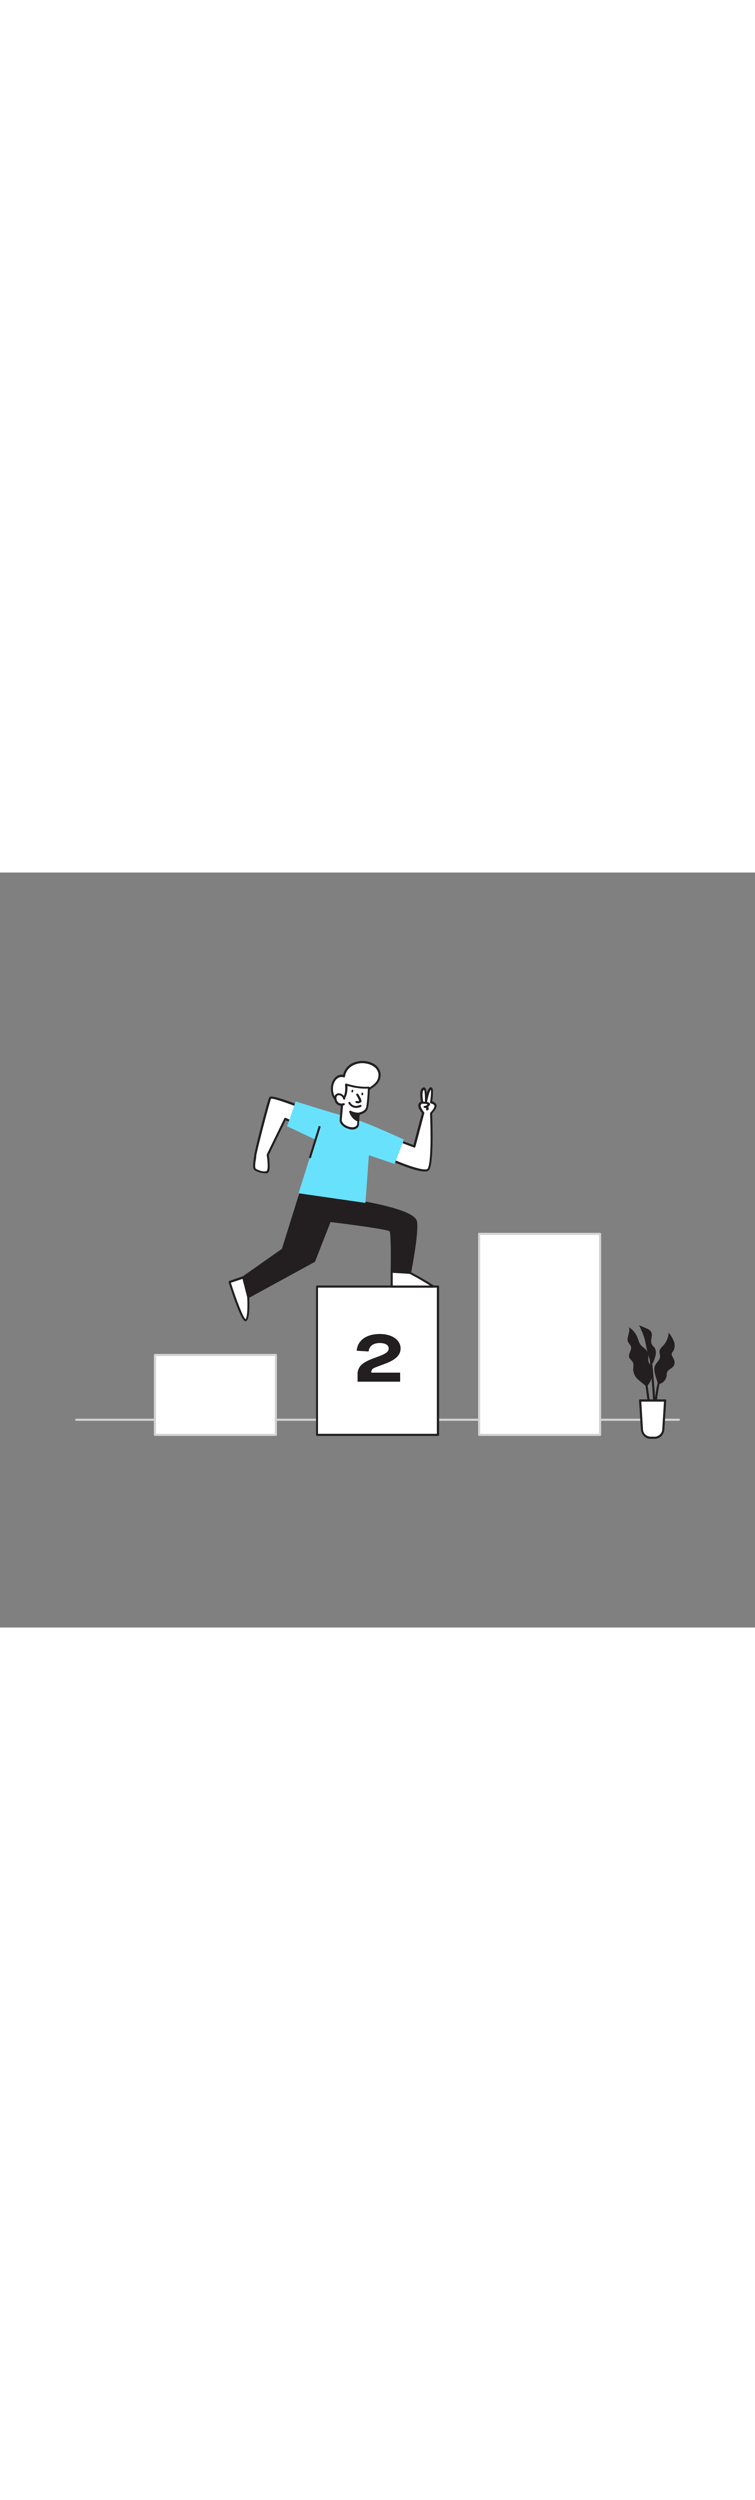 <svg version="1.1" id="Layer_1" xmlns="http://www.w3.org/2000/svg" xmlns:xlink="http://www.w3.org/1999/xlink" x="0px" y="0px" viewBox="0 0 500 500" style="width: 151px;" xml:space="preserve" data-imageid="step-two-80" imageName="Step Two" class="illustrations_image">
<rect x="0" y="0" width="500" height="500" fill="#808080" stroke="none"/>
<style type="text/css">
	.st0_step-two-80{fill:#D1D3D4;}
	.st1_step-two-80{fill:#FFFFFF;}
	.st2_step-two-80{fill:#231F20;}
	.st3_step-two-80{fill:#68E1FD;}
</style>
<g id="Floor_step-two-80">
	<path class="st0_step-two-80" d="M449.5,363.1H50.5c-0.4,0-0.7-0.3-0.7-0.7c0-0.4,0.3-0.7,0.7-0.7h399.1c0.4,0,0.7,0.3,0.7,0.7&#10;&#9;&#9;C450.2,362.8,449.9,363.1,449.5,363.1z"/>
</g>
<g id="Steps_step-two-80">
	<rect x="102.6" y="319.5" class="st1_step-two-80" width="80.1" height="52.9"/>
	<path class="st0_step-two-80" d="M182.7,373.1h-80.1c-0.4,0-0.7-0.3-0.7-0.7l0,0v-52.9c0-0.4,0.3-0.7,0.7-0.7h0h80.1c0.4,0,0.7,0.3,0.7,0.7l0,0&#10;&#9;&#9;v52.9C183.4,372.8,183.1,373.1,182.7,373.1z M103.3,371.7H182v-51.5h-78.7V371.7z"/>
	<rect x="209.9" y="274.2" class="st1_step-two-80" width="80.1" height="98.2"/>
	<path class="st2_step-two-80" d="M290.1,373.1h-80.1c-0.4,0-0.7-0.3-0.7-0.7l0,0v-98.2c0-0.4,0.3-0.7,0.7-0.7c0,0,0,0,0,0h80.1&#10;&#9;&#9;c0.4,0,0.7,0.3,0.7,0.7v0v98.2C290.8,372.8,290.5,373.1,290.1,373.1L290.1,373.1z M210.6,371.7h78.7v-96.8h-78.7V371.7z"/>
	<rect x="317.3" y="239.3" class="st1_step-two-80" width="80.1" height="133.1"/>
	<path class="st0_step-two-80" d="M397.4,373.1h-80.1c-0.4,0-0.7-0.3-0.7-0.7v0V239.3c0-0.4,0.3-0.7,0.7-0.7l0,0h80.1c0.4,0,0.7,0.3,0.7,0.7&#10;&#9;&#9;c0,0,0,0,0,0v133.1C398.1,372.8,397.8,373.1,397.4,373.1L397.4,373.1z M318,371.7h78.7V240H318V371.7z"/>
</g>
<g id="Plant_step-two-80">
	<path class="st2_step-two-80" d="M432.2,330.8c0.1-1.3-0.2-2.6-0.8-3.8c-0.6-0.8-1.2-1.6-1.7-2.4c-0.7-1.5-0.2-3.4-0.4-5.1&#10;&#9;&#9;c-0.1-1.4-0.8-2.8-1.8-3.8c-0.9-0.9-2-1.5-2.9-2.5c-1.4-1.5-1.8-3.7-2.6-5.6c-1.1-2.7-3.1-5-5.6-6.5c1.5,3-1.9,6.9-0.4,9.9&#10;&#9;&#9;c0.5,1,1.4,1.7,1.8,2.7c0.9,2.5-2,5.1-1.1,7.5c0.5,1.2,1.8,1.9,2.4,3.1c0.8,1.5,0.2,3.4,0.2,5.2c0.3,2.4,1.4,4.7,3.3,6.3&#10;&#9;&#9;c1.1,1,2.3,1.9,3.5,2.9c1.4,1.1,2,2.3,3.2,0.5C431.2,336.8,432.1,333.8,432.2,330.8z"/>
	<path class="st2_step-two-80" d="M433.8,332.2c-0.5-1.9-0.8-3.9,0-5.7c0.9-2,3-3.4,3.3-5.6c0.2-1.4-0.6-2.9-0.3-4.2s1.4-2.4,2.4-3.4&#10;&#9;&#9;c2.2-2.4,3.5-5.4,3.6-8.6c1.5,1.7,2.6,3.7,3.5,5.8c0.8,2.1,0.7,4.5-0.5,6.5c-0.4,0.4-0.7,0.9-0.9,1.4c-0.4,1.4,0.8,2.7,1.4,4&#10;&#9;&#9;c0.7,1.5,0.6,3.3-0.4,4.7c-1.2,1.5-3.6,2.1-4.2,4c-0.2,0.7-0.2,1.4-0.2,2.1c-0.3,2.5-2.1,4.7-4.5,5.4c-1.5,0.4-1.4-0.2-1.7-1.5&#10;&#9;&#9;C434.8,335.5,434.2,333.9,433.8,332.2z"/>
	<path class="st2_step-two-80" d="M429.1,318.8c-1-3.6-1.5-7.4-2.5-10.9c-0.9-2.8-2.1-5.5-3.4-8.1l4.5,1.9c1.4,0.6,3,1.3,3.6,2.7&#10;&#9;&#9;c1.2,2.4-0.9,5.5,0.3,8c0.5,0.8,1.1,1.5,1.8,2.2c1.3,1.8,1.1,4.4,0.4,6.5c-0.3,0.9-1.7,5.7-2.9,4.4c-0.5-0.5-0.5-2.5-0.7-3.2&#10;&#9;&#9;C429.8,321,429.4,319.9,429.1,318.8z"/>
	<path class="st2_step-two-80" d="M431.2,366.6c-0.9-5.9-3.7-26.6-3.7-26.8l1.4-0.2c0,0.2,2.8,20.9,3.7,26.8L431.2,366.6z"/>
	<path class="st2_step-two-80" d="M432.9,372.1h-1.4c0-7,3-33.8,4.7-35.7l1,0.9C436.1,338.9,433,363.6,432.9,372.1z"/>
	<path class="st2_step-two-80" d="M434.4,370.8l-1.4-0.1c0.7-15-2.5-46.6-2.6-46.9l1.4-0.1C431.9,324,435.1,355.6,434.4,370.8z"/>
	<path class="st1_step-two-80" d="M423.9,349.7h16.6l-1.2,18.9c-0.2,3.3-2.6,5.8-5.5,5.8h-3.2c-2.9,0-5.3-2.5-5.5-5.8L423.9,349.7z"/>
	<path class="st2_step-two-80" d="M433.8,375h-3.2c-3.3,0-6-2.9-6.2-6.5l-1.2-18.9c0-0.2,0.1-0.4,0.2-0.5c0.1-0.1,0.3-0.2,0.5-0.2h16.6&#10;&#9;&#9;c0.2,0,0.4,0.1,0.5,0.2c0.1,0.1,0.2,0.3,0.2,0.5l-1.2,18.9C439.8,372.2,437.1,375,433.8,375z M424.7,350.4l1.1,18.1&#10;&#9;&#9;c0,2.7,2.1,4.9,4.8,5.1h3.2c2.7-0.2,4.8-2.4,4.8-5.1l1.1-18.1H424.7z"/>
</g>
<g id="Character_step-two-80">
	<path class="st1_step-two-80" d="M264.8,178.1l9.5,3.6l5.9-22.3c0,0-3.1-3.7-2.4-5.3c0.2-0.9,1-1.5,1.9-1.6c0,0-1.9-8.4,1.1-9.1&#10;&#9;&#9;c1.6-0.4,1.3,8.8,1.3,8.8s1.6-9,3.4-8.8s0.1,9.1,0.1,9.1s3.4,0.7,3,2.8s-2.9,4.4-2.9,4.4s1.4,30.9-1.6,36.8&#10;&#9;&#9;c-2.2,4.3-27.2-7.2-27.2-7.2"/>
	<path class="st2_step-two-80" d="M281.3,198c-6.5,0-20-6-24.8-8.2c-0.3-0.2-0.5-0.6-0.3-1c0.2-0.3,0.5-0.4,0.9-0.3c11.7,5.4,25.1,9.8,26.2,7.5&#10;&#9;&#9;c2.9-5.7,1.5-36.2,1.5-36.5c0-0.2,0.1-0.4,0.2-0.5c0.6-0.6,2.4-2.5,2.7-4.1c0.3-1.4-2.4-2-2.4-2c-0.4-0.1-0.6-0.4-0.5-0.8&#10;&#9;&#9;c0.6-3.7,0.8-7.3,0.5-8.2c-0.7,0.6-1.8,4.3-2.5,8.2c-0.1,0.4-0.4,0.6-0.8,0.6c-0.4,0-0.6-0.4-0.6-0.7c0.1-3.7-0.1-7.3-0.6-8.1&#10;&#9;&#9;c-1.4,0.6-1.1,5.2-0.4,8.2c0,0.2,0,0.4-0.1,0.6c-0.1,0.2-0.3,0.3-0.5,0.3c-0.1,0-0.8,0.1-1.2,1.2c-0.3,0.8,1.1,3.2,2.3,4.6&#10;&#9;&#9;c0.1,0.2,0.2,0.4,0.1,0.6l-5.9,22.3c-0.1,0.2-0.2,0.3-0.4,0.4c-0.2,0.1-0.4,0.1-0.6,0l-9.5-3.6c-0.4-0.1-0.5-0.5-0.4-0.9&#10;&#9;&#9;c0.1-0.4,0.5-0.5,0.9-0.4c0,0,0,0,0,0l8.7,3.3l5.6-21.2c-0.9-1.1-3-4-2.3-5.8c0.3-0.8,0.9-1.5,1.7-1.9c-0.5-2.4-1.4-8.6,1.7-9.3&#10;&#9;&#9;c0.4-0.1,0.7,0,1,0.2c0.6,0.5,0.9,2,1.1,3.7c0.7-2.3,1.7-4.1,2.8-4c0.3,0,0.6,0.2,0.8,0.4c1,1.3,0.4,6.5,0,8.9&#10;&#9;&#9;c1.5,0.5,3.2,1.6,2.9,3.4s-2.2,3.9-2.9,4.6c0.1,3.4,1.2,31.1-1.7,36.9C284.1,197.6,282.9,198,281.3,198z"/>
	<path class="st1_step-two-80" d="M204.5,157.4c0,0-24.5-10.1-25.5-8.2s-10,36.8-9.9,38.4s-1.7,7.7,0.1,9s7.8,3.4,8.6,0.3s-0.4-10.2-0.4-10.2&#10;&#9;&#9;l11.6-23.8l11.4,5"/>
	<path class="st2_step-two-80" d="M175.1,199.2c-2.3-0.1-4.5-0.8-6.4-2c-1.6-1.1-1.1-4.5-0.7-7.2c0.1-0.8,0.2-1.5,0.3-2.3&#10;&#9;&#9;c-0.1-1.9,8.8-36.7,10-38.8c0.3-0.6,1.3-2.5,26.4,7.9c0.4,0.1,0.6,0.5,0.5,0.9s-0.5,0.6-0.9,0.5c0,0-0.1,0-0.1,0&#10;&#9;&#9;c-10.8-4.5-22.9-8.8-24.7-8.4c-1.2,2.9-9.8,36.1-9.8,37.9c0,0.9-0.1,1.7-0.3,2.6c-0.3,1.8-0.8,5.2,0.1,5.9c1.3,0.9,4.9,2.2,6.7,1.6&#10;&#9;&#9;c0.4-0.1,0.7-0.5,0.8-0.9c0.8-2.9-0.4-9.8-0.4-9.9c0-0.1,0-0.3,0.1-0.4l11.6-23.8c0.2-0.3,0.6-0.5,0.9-0.3l11.4,5&#10;&#9;&#9;c0.4,0.1,0.6,0.5,0.4,0.9c-0.1,0.4-0.5,0.6-0.9,0.4c0,0-0.1,0-0.1,0l-10.8-4.7l-11.2,23c0.2,1.3,1,7.4,0.3,10.3&#10;&#9;&#9;c-0.2,0.9-0.9,1.6-1.7,1.9C176.3,199.1,175.7,199.2,175.1,199.2z"/>
	<path class="st2_step-two-80" d="M234,217.4c0,0,39.6,5.8,41.3,13.8c1.4,6.7-3.9,33.9-3.9,33.9l-12.1-0.7c0,0,0.5-25.3-0.9-27.2&#10;&#9;&#9;s-40.1-6.5-40.1-6.5l-10.4,26.5l-43.7,23.9l-3.3-13l26.2-18.4l12-38.6L234,217.4z"/>
	<path class="st2_step-two-80" d="M164.4,281.8c-0.1,0-0.2,0-0.3-0.1c-0.2-0.1-0.3-0.3-0.4-0.5l-3.3-13c-0.1-0.3,0-0.6,0.3-0.7l26-18.3l12-38.4&#10;&#9;&#9;c0.1-0.3,0.4-0.5,0.8-0.5l34.7,6.3c0.4,0.1,10.2,1.5,20.1,3.9c13.9,3.4,21,6.8,21.8,10.4c1.5,6.7-3.6,33.1-3.9,34.2&#10;&#9;&#9;c-0.1,0.3-0.4,0.6-0.7,0.6l-12.1-0.7c-0.4,0-0.7-0.3-0.7-0.7c0.3-12,0.1-25.5-0.7-26.7c-1.5-1.2-24.6-4.4-39.1-6.1l-10.2,26&#10;&#9;&#9;c-0.1,0.2-0.2,0.3-0.3,0.4l-43.7,23.9C164.6,281.8,164.5,281.8,164.4,281.8z M161.9,268.4l2.9,11.6l42.7-23.3l10.2-26.3&#10;&#9;&#9;c0.1-0.3,0.4-0.5,0.7-0.4c11.7,1.4,39.1,4.9,40.5,6.8s1.2,20.3,1,26.9l10.8,0.6c0.8-4,5-27.1,3.8-33c-1.3-6.2-29.9-11.7-40.8-13.2&#10;&#9;&#9;l0,0l-34.1-6.2l-11.9,38c0,0.1-0.1,0.3-0.3,0.4L161.9,268.4z"/>
	<path class="st1_step-two-80" d="M259.4,264.4v9.8H287c0,0-7.5-4.9-15.6-9.1L259.4,264.4z"/>
	<path class="st2_step-two-80" d="M259.4,274.9c-0.4,0-0.7-0.3-0.7-0.7c0,0,0,0,0,0v-9.8c0-0.2,0.1-0.4,0.2-0.5c0.1-0.1,0.3-0.2,0.5-0.2&#10;&#9;&#9;l12.1,0.7c0.1,0,0.2,0,0.3,0.1c8.1,4.2,15.6,9.1,15.6,9.1c0.3,0.2,0.4,0.7,0.2,1c-0.1,0.2-0.3,0.3-0.6,0.3L259.4,274.9L259.4,274.9&#10;&#9;&#9;z M260.1,265.1v8.4h24.6c-2.7-1.7-7.9-4.9-13.4-7.7L260.1,265.1z"/>
	<path class="st1_step-two-80" d="M161.1,268.1l-9,3.1c0,0,8.4,26.6,10.8,25.3s1.5-15.4,1.5-15.4L161.1,268.1z"/>
	<path class="st2_step-two-80" d="M162.6,297.2c-0.2,0-0.3,0-0.4-0.1c-2.9-1.1-9-20-10.8-25.7c-0.1-0.4,0.1-0.8,0.4-0.9l9-3.1&#10;&#9;&#9;c0.2-0.1,0.4-0.1,0.6,0c0.2,0.1,0.3,0.3,0.3,0.4l3.3,13c0.2,3.5,0.7,14.7-1.9,16.2C163,297.2,162.8,297.2,162.6,297.2z&#10;&#9;&#9; M152.9,271.7c3.6,11.3,8.1,23,9.7,24.1c1.2-1.1,1.5-8.3,1.1-14.6l-3.1-12.1L152.9,271.7z"/>
	<path class="st3_step-two-80 targetColor" d="M195.8,151.6l-5.7,16.4l18.8,8.9l-11.2,35.5l44.3,6.4l2.3-31.6l17,5.8l6.2-16.1c0,0-25.6-12-35.6-14.5&#10;&#9;&#9;S195.8,151.6,195.8,151.6z" style="fill: rgb(104, 225, 253);"/>
	<path class="st1_step-two-80" d="M249.8,138.8c1.2-1.7,1.7-3.8,1.4-5.8c-0.4-2-1.5-3.8-3.2-4.9c-1.6-1.2-3.5-1.9-5.5-2.2&#10;&#9;&#9;c-3.2-0.6-6.5,0-9.4,1.5c-2.9,1.6-4.9,4.4-5.3,7.7c-1.3-0.6-2.9-0.5-4.1,0.4c-3.4,2.1-4.4,6.8-3.5,10.7c0.3,1.3,0.8,2.5,1.6,3.6&#10;&#9;&#9;c0.8,0.9,1.7,1.7,2.8,2.3c4.7,2.8,11.3,2.8,15.2-1c2.1-2,2.5-5.2,4.5-7.2S248.3,141.1,249.8,138.8z"/>
	<path class="st2_step-two-80" d="M231.9,154.7c-2.7,0-5.4-0.7-7.7-2.1c-1.2-0.6-2.2-1.5-3-2.5c-0.8-1.1-1.4-2.5-1.7-3.9&#10;&#9;&#9;c-0.9-3.9-0.1-9.1,3.8-11.5c1.2-0.7,2.5-1,3.9-0.7c0.7-3.1,2.7-5.8,5.5-7.4c3-1.6,6.5-2.2,9.9-1.6c2.1,0.3,4.1,1.1,5.9,2.3&#10;&#9;&#9;c1.8,1.3,3,3.2,3.5,5.4c0.3,2.2-0.2,4.5-1.5,6.3c-0.9,1.3-2.1,2.5-3.5,3.3c-0.8,0.5-1.5,1.1-2.2,1.8c-0.9,1-1.5,2.1-2,3.2&#10;&#9;&#9;c-0.6,1.5-1.4,2.8-2.5,4C237.9,153.7,234.9,154.8,231.9,154.7z M226.2,135.4c-0.8,0-1.5,0.2-2.2,0.6c-3.3,2-4,6.6-3.2,9.9&#10;&#9;&#9;c0.2,1.2,0.7,2.3,1.5,3.3c0.7,0.9,1.6,1.6,2.6,2.1c4.8,2.8,10.9,2.4,14.4-0.9c1-1,1.7-2.2,2.2-3.5c0.5-1.3,1.3-2.6,2.2-3.6&#10;&#9;&#9;c0.7-0.7,1.5-1.3,2.4-1.9c1.2-0.8,2.3-1.8,3.2-3l0,0c1.1-1.6,1.5-3.5,1.3-5.3c-0.4-1.8-1.4-3.4-2.9-4.5c-1.6-1.1-3.4-1.8-5.2-2.1&#10;&#9;&#9;c-3.1-0.6-6.2-0.1-9,1.4c-2.7,1.5-4.6,4.1-5,7.2c0,0.2-0.2,0.4-0.4,0.5c-0.2,0.1-0.5,0.1-0.7,0C227,135.5,226.6,135.4,226.2,135.4z&#10;&#9;&#9;"/>
	<path class="st1_step-two-80" d="M237.5,159.8l-0.4,7.4c0,0-1.1,3.4-6,1.9s-5.5-4.9-5.5-4.9l1.2-13.8c0,0,3.2-2,2.5-10c4.8,1.6,9.9,2.3,15,2&#10;&#9;&#9;c0,0-0.3,9.1-1,12.9S237.5,159.8,237.5,159.8z"/>
	<path class="st2_step-two-80" d="M233.3,170.2c-0.8,0-1.6-0.1-2.4-0.4c-5.3-1.5-6-5.2-6-5.4c0-0.1,0-0.1,0-0.2l1.2-13.8c0-0.2,0.1-0.4,0.3-0.5&#10;&#9;&#9;c0,0,2.8-1.9,2.1-9.4c0-0.2,0.1-0.5,0.3-0.6c0.2-0.1,0.4-0.2,0.7-0.1c0.1,0,7.5,2.6,14.7,2c0.2,0,0.4,0.1,0.5,0.2&#10;&#9;&#9;c0.1,0.1,0.2,0.3,0.2,0.5c0,0.4-0.3,9.1-1.1,13c-0.7,3.5-4.3,4.6-5.7,4.9l-0.4,6.9c0,0.1,0,0.1,0,0.2&#10;&#9;&#9;C237.1,169.2,235.3,170.3,233.3,170.2z M226.3,164.2c0.1,0.5,0.9,3.1,5,4.2c3.8,1.1,5-1,5.2-1.4l0.4-7.3c0-0.3,0.3-0.6,0.6-0.7&#10;&#9;&#9;c0.1,0,4.4-0.6,5.1-3.9c0.6-4,0.9-8,1-12c-4.6,0.2-9.2-0.5-13.5-1.8c0.3,6.2-1.8,8.7-2.6,9.4L226.3,164.2z M237.1,167.2&#10;&#9;&#9;L237.1,167.2z"/>
	<path class="st1_step-two-80" d="M228,149.9c-0.4-1.6-1.7-2.7-3.4-2.9c-0.8-0.1-1.5,0.2-2,0.8c-0.6,1.1-0.7,2.4-0.1,3.5c0.8,2,3,3.1,5.1,2.3&#10;&#9;&#9;c0,0,0,0,0.1,0"/>
	<path class="st2_step-two-80" d="M226.1,154.5c-0.6,0-1.3-0.1-1.9-0.4c-1.1-0.5-2-1.4-2.4-2.6c-0.3-0.8-0.9-2.8,0.2-4.2&#10;&#9;&#9;c0.7-0.8,1.6-1.2,2.6-1.1c1.9,0.2,3.5,1.6,4,3.4c0.1,0.4-0.2,0.8-0.6,0.8s-0.8-0.2-0.8-0.6c-0.3-1.3-1.4-2.2-2.7-2.3&#10;&#9;&#9;c-0.5-0.1-1.1,0.1-1.4,0.6c-0.4,0.9-0.4,1.9,0,2.8c0.6,1.7,2.5,2.5,4.2,1.9c0,0,0,0,0.1,0c0.4-0.1,0.8,0,0.9,0.4&#10;&#9;&#9;c0.1,0.4,0,0.8-0.4,0.9c0,0,0,0,0,0C227.3,154.4,226.7,154.5,226.1,154.5z"/>
	<path class="st2_step-two-80" d="M237.2,152.8c-0.5,0-0.9-0.1-1.3-0.2c-0.4-0.1-0.6-0.4-0.5-0.8c0.1-0.4,0.4-0.6,0.8-0.5c0,0,0.1,0,0.1,0&#10;&#9;&#9;c0.5,0.1,1,0.1,1.6,0c-0.5-1.3-1.1-2.6-1.9-3.8c-0.2-0.3-0.1-0.8,0.2-1s0.8-0.1,1,0.2l0,0c2.9,4.4,2.2,5.1,1.9,5.4&#10;&#9;&#9;C238.4,152.6,237.8,152.8,237.2,152.8z"/>
	<path class="st2_step-two-80" d="M237.5,159.8c0,0-3.9-0.3-5.6-1.5c0,0,1.2,4.5,5.3,5.9L237.5,159.8z"/>
	<path class="st2_step-two-80" d="M237.2,164.9c-0.1,0-0.2,0-0.2,0c-4.4-1.5-5.7-6.2-5.7-6.4c-0.1-0.4,0.1-0.7,0.5-0.8c0.2-0.1,0.4,0,0.6,0.1&#10;&#9;&#9;c1.3,0.9,4.2,1.3,5.2,1.3c0.4,0,0.7,0.4,0.6,0.7c0,0,0,0,0,0l-0.3,4.5c0,0.2-0.1,0.4-0.3,0.5C237.5,164.9,237.3,164.9,237.2,164.9z&#10;&#9;&#9; M233.2,159.7c0.7,1.5,1.9,2.7,3.3,3.5l0.2-2.8C235.6,160.3,234.4,160,233.2,159.7L233.2,159.7z"/>
	
		<ellipse transform="matrix(0.187 -0.982 0.982 0.187 47.6 346.869)" class="st2_step-two-80" cx="233.4" cy="144.7" rx="0.9" ry="0.6"/>
	<ellipse transform="matrix(0.19 -0.982 0.982 0.19 50.281 354.453)" class="st2_step-two-80" cx="240" cy="146.7" rx="0.9" ry="0.6"/>
	<path class="st2_step-two-80" d="M235.8,155.9c-2.1,0-4-1.2-5-3c-0.2-0.3,0-0.8,0.3-0.9c0,0,0,0,0,0c0.3-0.2,0.8,0,0.9,0.3&#10;&#9;&#9;c0.1,0.2,1.9,3.7,6.5,1.6c0.4-0.1,0.8,0.1,0.9,0.4c0.1,0.3,0,0.7-0.3,0.9C238.1,155.6,237,155.9,235.8,155.9z"/>
	<path class="st1_step-two-80" d="M279.6,152.4c0,0,4.9-0.2,4.3,1.2s-2.8,1.6-2.8,1.6s2.6-0.1,1.6,1.8"/>
	<path class="st2_step-two-80" d="M282.8,157.6c-0.1,0-0.2,0-0.3-0.1c-0.3-0.2-0.5-0.6-0.3-0.9c0,0,0,0,0,0c0.2-0.3,0.1-0.4,0.1-0.4&#10;&#9;&#9;c-0.3-0.2-0.7-0.3-1.1-0.3c-0.4,0-0.7-0.2-0.7-0.6c0,0,0,0,0,0c0-0.4,0.2-0.7,0.6-0.7c0.8-0.1,1.6-0.4,2.1-1.1&#10;&#9;&#9;c-1.1-0.3-2.3-0.4-3.5-0.4c-0.4,0-0.7-0.3-0.7-0.6c0,0,0,0,0,0c0-0.4,0.3-0.7,0.7-0.7c1.5-0.1,4.1,0,4.9,1c0.2,0.3,0.3,0.8,0.1,1.1&#10;&#9;&#9;c-0.3,0.6-0.7,1-1.2,1.3c0.1,0.1,0.1,0.1,0.2,0.2c0.3,0.6,0.3,1.3-0.1,1.9C283.2,157.5,283,157.6,282.8,157.6z"/>
	<path class="st2_step-two-80" d="M205.3,189.2c-0.1,0-0.1,0-0.2,0c-0.4-0.1-0.6-0.5-0.4-0.9c0.2-0.6,6.4-20.5,6.4-20.5l1.3,0.4&#10;&#9;&#9;c0,0-6.2,19.9-6.4,20.5C205.9,189,205.6,189.2,205.3,189.2z"/>
</g>
<g id="No_2_step-two-80">
	<path class="st2_step-two-80" d="M245.9,331.2H265v6h-28.2v-4.5c-0.2-2.4,0.7-4.8,2.4-6.5c1.8-1.8,4.8-3.3,9.5-5c6.6-2.3,8.7-3.7,8.7-6&#10;&#9;&#9;s-2.2-3.6-5.9-3.6c-4.3,0-7,2-7.4,5.6l-7.9-0.5c0.6-6.9,6.4-11.1,15.3-11.1c8.2,0,13.8,4,13.8,9.6c0,4.5-3.5,7.7-11,10.4&#10;&#9;&#9;c-6.1,2.2-7,2.6-7.8,3.4C246.1,329.6,245.8,330.4,245.9,331.2z"/>
</g>
</svg>